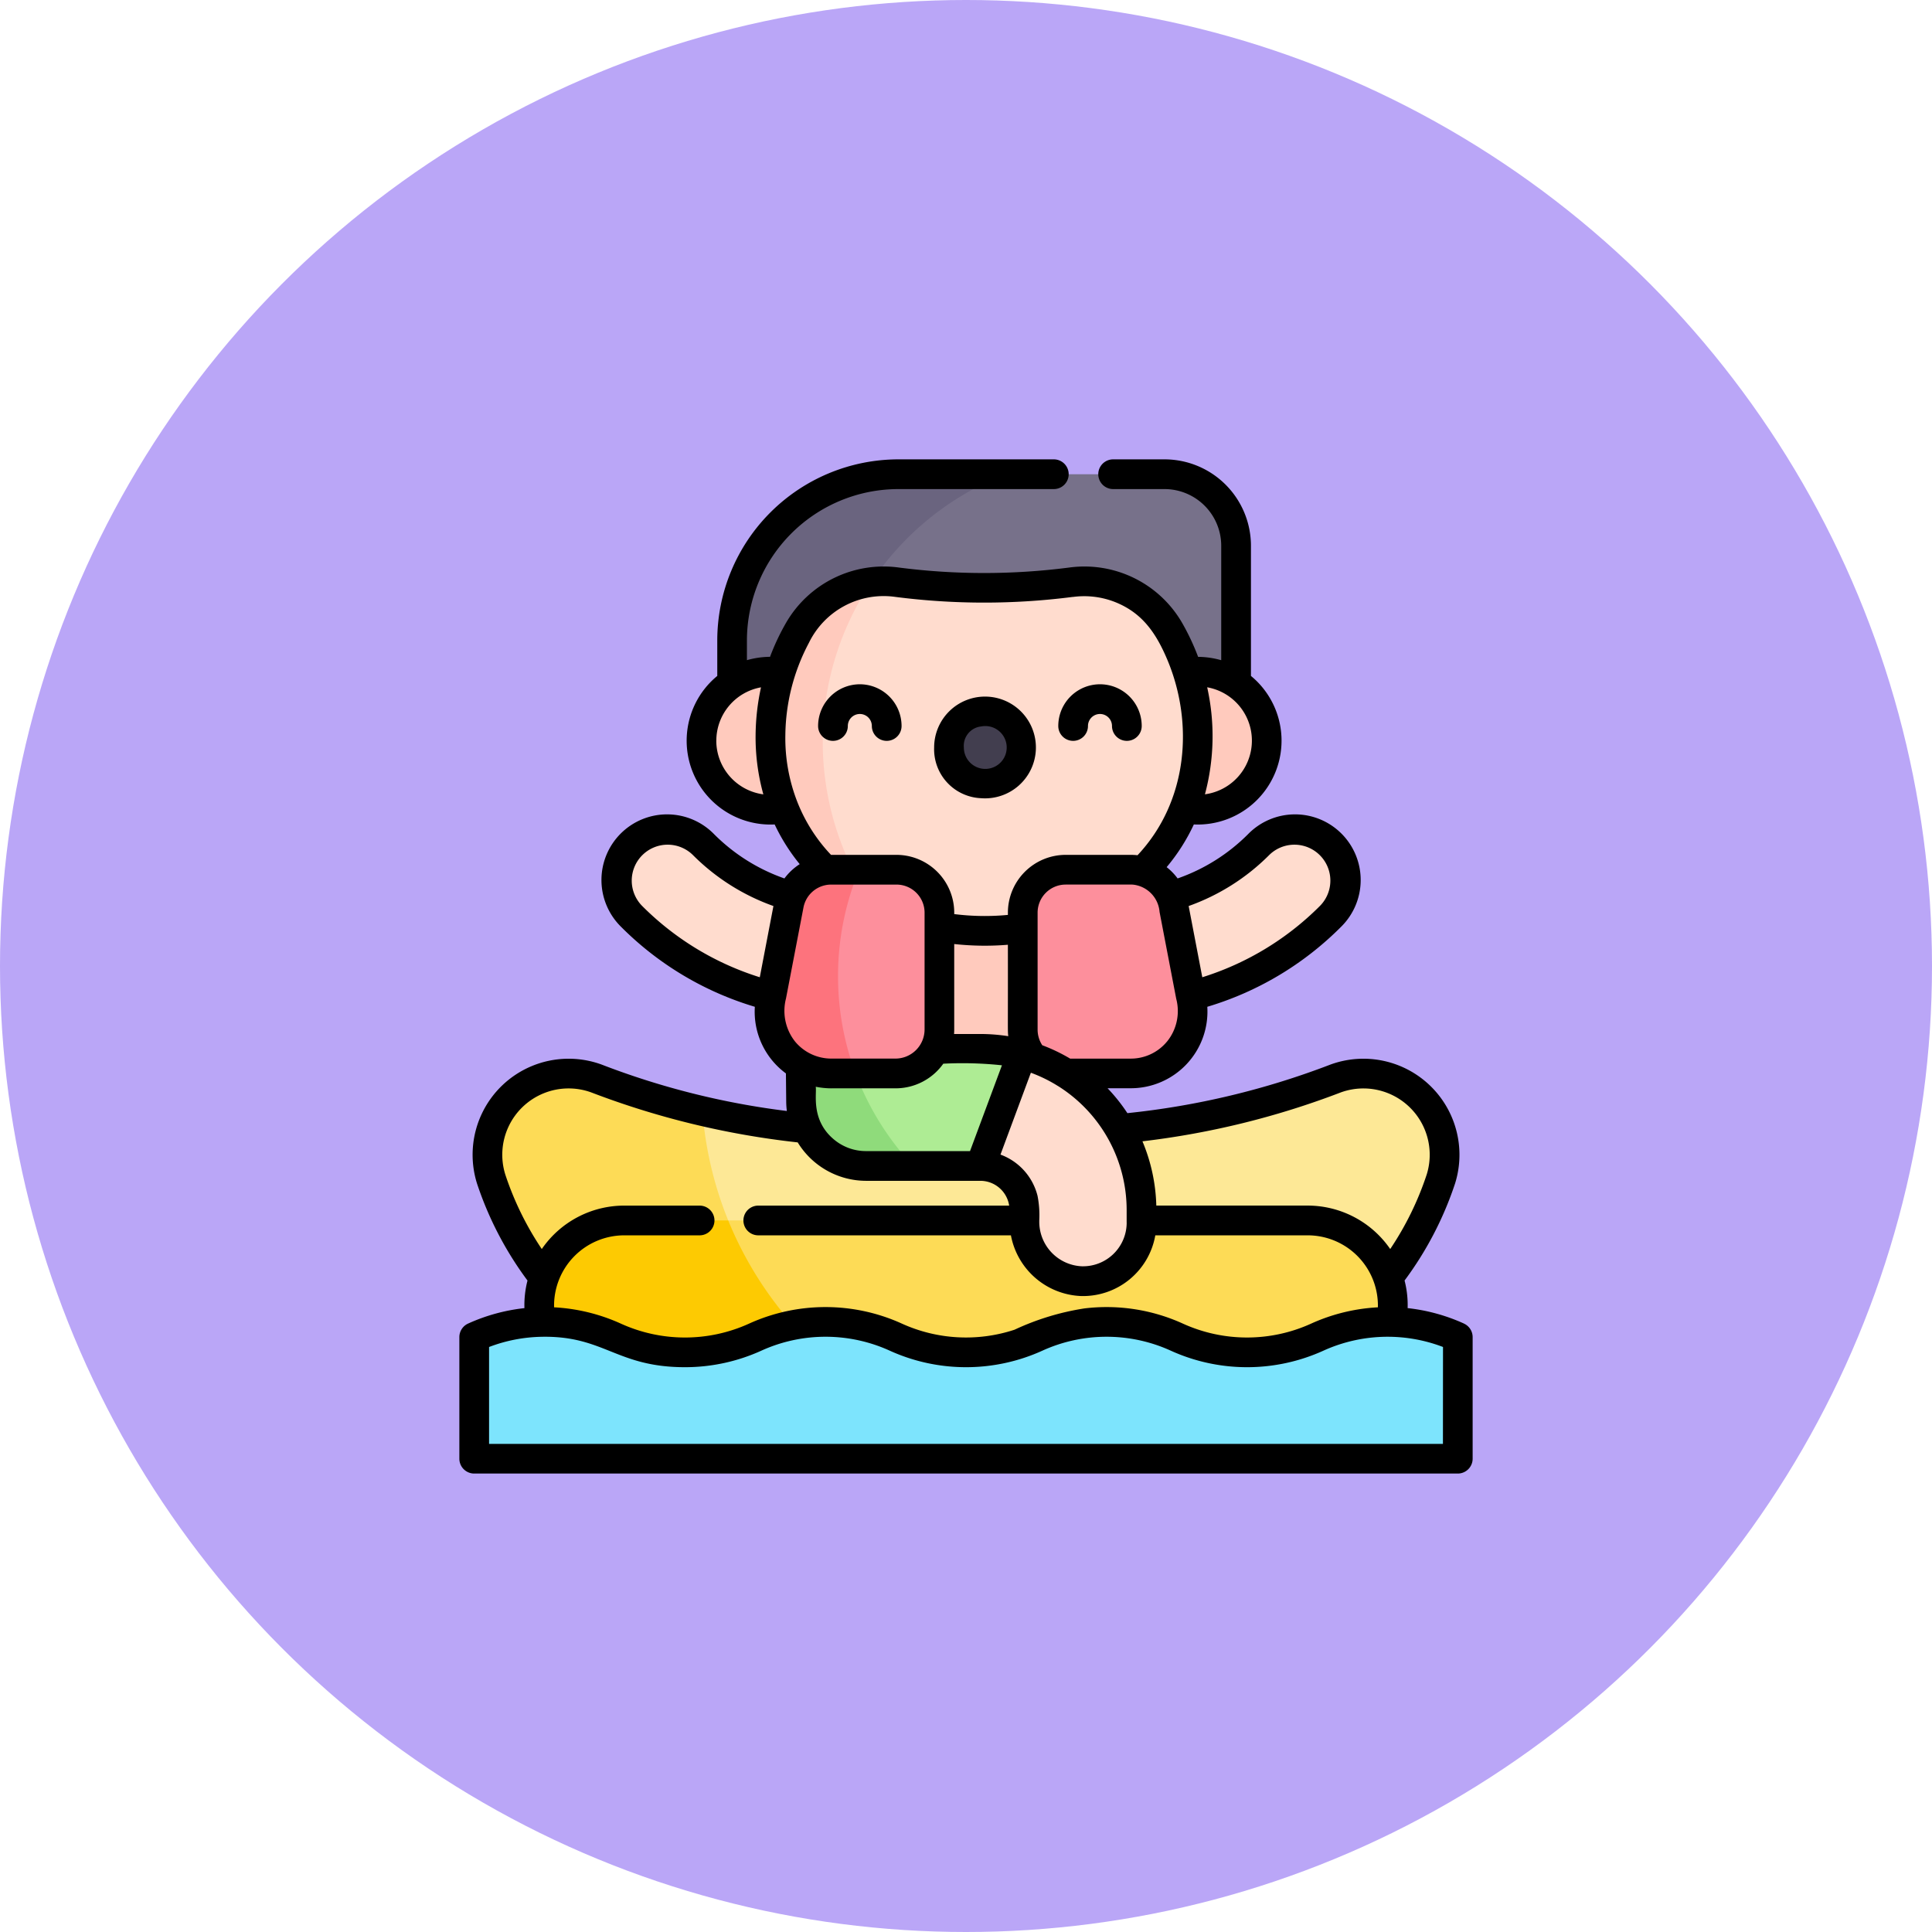 <svg xmlns="http://www.w3.org/2000/svg" width="143" height="143" viewBox="0 0 143 143">
  <g id="Grupo_96612" data-name="Grupo 96612" transform="translate(-1077 -3353)">
    <circle id="Elipse_6667" data-name="Elipse 6667" cx="71.5" cy="71.5" r="71.5" transform="translate(1077 3353)" fill="#baa6f7"/>
    <g id="recreacion" transform="translate(1110.76 3387)">
      <g id="Grupo_96118" data-name="Grupo 96118" transform="translate(1.339 1.1)">
        <path id="Trazado_129254" data-name="Trazado 129254" d="M220.448,207.154h12.524v15.081h-12.6Z" transform="translate(-189.194 -177.88)" fill="#ffcabd"/>
        <path id="Trazado_129255" data-name="Trazado 129255" d="M83.482,311.82l-.083-.083a5.937,5.937,0,0,0-6.255-1.357c-3.57,1.313-11.2,4.315-27.362,4.315s-23.792-3-27.362-4.315a5.937,5.937,0,0,0-6.255,1.357l-.083.083a5.925,5.925,0,0,0-1.443,6.01c1.231,3.822,4.471,9.942,13,15.632H71.923c8.531-5.691,11.772-11.81,13-15.632A5.924,5.924,0,0,0,83.482,311.82Z" transform="translate(-13.381 -265.655)" fill="#fde896"/>
        <path id="Trazado_129256" data-name="Trazado 129256" d="M30.275,312.788a58,58,0,0,1-7.854-2.408,5.937,5.937,0,0,0-6.255,1.357l-.083.083a5.925,5.925,0,0,0-1.443,6.01c1.231,3.822,4.471,9.942,13,15.632h14.98A27.042,27.042,0,0,1,30.275,312.788Z" transform="translate(-13.382 -265.655)" fill="#fddb56"/>
        <path id="Trazado_129257" data-name="Trazado 129257" d="M97.448,384.2h-50.6a6.287,6.287,0,0,0,0,12.574h50.6a6.287,6.287,0,0,0,0-12.574Z" transform="translate(-35.746 -328.971)" fill="#fddb56"/>
        <path id="Trazado_129258" data-name="Trazado 129258" d="M169.922,7.5H150.215a12.3,12.3,0,0,0-12.3,12.3V26.2h37.308V12.8A5.3,5.3,0,0,0,169.922,7.5Z" transform="translate(-118.824 -7.5)" fill="#77718a"/>
        <circle id="Elipse_6689" data-name="Elipse 6689" cx="5.109" cy="5.109" r="5.109" transform="translate(48.442 14.613)" fill="#ffcabd"/>
        <path id="Trazado_129259" data-name="Trazado 129259" d="M158.133,7.5h-7.918a12.3,12.3,0,0,0-12.3,12.3V26.2h6.743A21.274,21.274,0,0,1,158.133,7.5Z" transform="translate(-118.824 -7.5)" fill="#6a647f"/>
        <path id="Trazado_129260" data-name="Trazado 129260" d="M186.833,65.226a7.3,7.3,0,0,0-7.3-3.575,50.325,50.325,0,0,1-12.843,0,7.288,7.288,0,0,0-7.285,3.552,15.731,15.731,0,0,0-2.1,7.745c-.075,8.657,6.929,14.384,15.585,14.5,8.835.123,16.036-5.558,16.036-14.365A15.734,15.734,0,0,0,186.833,65.226Z" transform="translate(-135.372 -53.655)" fill="#ffdcce"/>
        <path id="Trazado_129261" data-name="Trazado 129261" d="M135.2,85.908a21.267,21.267,0,0,1-.183-23.888,7.26,7.26,0,0,0-5.347,3.554A15.72,15.72,0,0,0,128.3,68.7a4.465,4.465,0,0,0-.731-.057,5.109,5.109,0,0,0,0,10.217,4.232,4.232,0,0,0,.988-.109A13.865,13.865,0,0,0,135.2,85.908Z" transform="translate(-105.64 -54.026)" fill="#ffcabd"/>
        <g id="Grupo_96115" data-name="Grupo 96115" transform="translate(35.143 17.57)">
          <g id="Grupo_96114" data-name="Grupo 96114">
            <ellipse id="Elipse_6690" data-name="Elipse 6690" cx="2.372" cy="2.655" rx="2.372" ry="2.655" fill="#423e4f"/>
          </g>
        </g>
        <path id="Trazado_129262" data-name="Trazado 129262" d="M265.927,311.844v.933a4.334,4.334,0,0,1-4.455,4.332,4.394,4.394,0,0,1-4.212-4.423v-.842A3.262,3.262,0,0,0,254,308.583l-1.588-4.95,4.664-3.316a11.931,11.931,0,0,1,8.853,11.528Z" transform="translate(-216.536 -257.384)" fill="#ffdcce"/>
        <path id="Trazado_129263" data-name="Trazado 129263" d="M188.831,297.98l-3.076,8.266h-8.471a4.8,4.8,0,0,1-4.8-4.753l-.04-3.915h13.313A11.868,11.868,0,0,1,188.831,297.98Z" transform="translate(-148.293 -255.046)" fill="#aeec94"/>
        <g id="Grupo_96116" data-name="Grupo 96116" transform="translate(10.562 26.325)">
          <path id="Trazado_129264" data-name="Trazado 129264" d="M96.68,200.007a22.211,22.211,0,0,1-15.809-6.548,3.759,3.759,0,1,1,5.316-5.316,14.742,14.742,0,0,0,10.493,4.346Z" transform="translate(-79.77 -187.042)" fill="#ffdcce"/>
        </g>
        <g id="Grupo_96117" data-name="Grupo 96117" transform="translate(47.559 26.325)">
          <path id="Trazado_129265" data-name="Trazado 129265" d="M332.1,200.007a22.211,22.211,0,0,0,15.809-6.548,3.759,3.759,0,1,0-5.316-5.316,14.742,14.742,0,0,1-10.493,4.346Z" transform="translate(-332.103 -187.042)" fill="#ffdcce"/>
        </g>
        <path id="Trazado_129266" data-name="Trazado 129266" d="M175.938,297.578h-3.495l.04,3.915a4.8,4.8,0,0,0,4.8,4.753h3.505A20.48,20.48,0,0,1,175.938,297.578Z" transform="translate(-148.294 -255.046)" fill="#8fdb7b"/>
        <path id="Trazado_129267" data-name="Trazado 129267" d="M166.178,207.154h-4.845a3.176,3.176,0,0,0-3.12,2.579L156.86,216.8a4.576,4.576,0,0,0,4.494,5.437H166.1a3.253,3.253,0,0,0,3.253-3.253V210.33A3.176,3.176,0,0,0,166.178,207.154Z" transform="translate(-134.924 -177.88)" fill="#fd8f9c"/>
        <path id="Trazado_129268" data-name="Trazado 129268" d="M287.822,207.154h4.845a3.176,3.176,0,0,1,3.12,2.579l1.353,7.065a4.576,4.576,0,0,1-4.494,5.437H287.9a3.253,3.253,0,0,1-3.253-3.253V210.33A3.176,3.176,0,0,1,287.822,207.154Z" transform="translate(-244.045 -177.88)" fill="#fd8f9c"/>
        <path id="Trazado_129269" data-name="Trazado 129269" d="M161.855,215.031a20.449,20.449,0,0,1,1.568-7.877h-2.089a3.176,3.176,0,0,0-3.12,2.578l-1.353,7.065a4.576,4.576,0,0,0,4.494,5.437h1.8A20.46,20.46,0,0,1,161.855,215.031Z" transform="translate(-134.925 -177.88)" fill="#fd737d"/>
        <path id="Trazado_129270" data-name="Trazado 129270" d="M54.546,384.2h-7.7a6.287,6.287,0,1,0,0,12.573h18.14A27.149,27.149,0,0,1,54.546,384.2Z" transform="translate(-35.746 -328.971)" fill="#fdca02"/>
        <path id="Trazado_129271" data-name="Trazado 129271" d="M80.538,436.544a12.563,12.563,0,0,0-10.4,0,12.563,12.563,0,0,1-10.4,0,12.563,12.563,0,0,0-10.4,0,12.563,12.563,0,0,1-10.4,0,12.563,12.563,0,0,0-10.4,0,12.563,12.563,0,0,1-10.4,0,12.563,12.563,0,0,0-10.4,0v9h72.8v-9Z" transform="translate(-7.737 -372.676)" fill="#7de4fd"/>
      </g>
      <g id="Grupo_96119" data-name="Grupo 96119" transform="translate(0.24 0)">
        <path id="Trazado_129272" data-name="Trazado 129272" d="M243.393,127.345a3.766,3.766,0,1,0-3.472-3.754A3.626,3.626,0,0,0,243.393,127.345Zm0-5.309a1.586,1.586,0,1,1-1.273,1.555A1.437,1.437,0,0,1,243.393,122.035Z" transform="translate(-204.779 -102.265)"/>
        <path id="Trazado_129273" data-name="Trazado 129273" d="M184.429,113.546a3.092,3.092,0,0,0-3.088,3.088,1.1,1.1,0,1,0,2.2,0,.889.889,0,0,1,1.778,0,1.1,1.1,0,1,0,2.2,0A3.092,3.092,0,0,0,184.429,113.546Z" transform="translate(-154.788 -96.898)"/>
        <path id="Trazado_129274" data-name="Trazado 129274" d="M303.669,117.734a1.1,1.1,0,0,0,1.1-1.1.889.889,0,1,1,1.778,0,1.1,1.1,0,0,0,2.2,0,3.088,3.088,0,1,0-6.176,0A1.1,1.1,0,0,0,303.669,117.734Z" transform="translate(-258.241 -96.898)"/>
        <path id="Trazado_129275" data-name="Trazado 129275" d="M74.6,63.967a13.656,13.656,0,0,0-4.172-1.145,7.267,7.267,0,0,0-.227-2.042,25.443,25.443,0,0,0,3.734-7.17,7.109,7.109,0,0,0-9.208-8.819,58.762,58.762,0,0,1-15.041,3.6,13.091,13.091,0,0,0-1.468-1.843H49.94A5.674,5.674,0,0,0,55.6,40.519a23.425,23.425,0,0,0,9.882-5.9,4.859,4.859,0,1,0-6.871-6.871,13.762,13.762,0,0,1-5.208,3.271,4.3,4.3,0,0,0-.812-.836,14.253,14.253,0,0,0,2.013-3.16,6.206,6.206,0,0,0,4.227-10.993V6.4a6.4,6.4,0,0,0-6.4-6.4h-3.8a1.1,1.1,0,0,0,0,2.2h3.8a4.2,4.2,0,0,1,4.2,4.2v8.466a6.423,6.423,0,0,0-1.711-.248,17.427,17.427,0,0,0-1.169-2.49,8.354,8.354,0,0,0-8.4-4.117,49.183,49.183,0,0,1-12.549,0A8.345,8.345,0,0,0,24.42,12.1a17,17,0,0,0-1.185,2.515,6.428,6.428,0,0,0-1.71.248V13.4A11.218,11.218,0,0,1,32.73,2.2H44.24a1.1,1.1,0,1,0,0-2.2H32.73a13.419,13.419,0,0,0-13.4,13.4V16.03a6.206,6.206,0,0,0,4.248,10.993,14.272,14.272,0,0,0,1.854,2.938A4.293,4.293,0,0,0,24.3,31.019,13.764,13.764,0,0,1,19.1,27.748a4.859,4.859,0,1,0-6.871,6.871,23.425,23.425,0,0,0,9.882,5.9,5.666,5.666,0,0,0,2.3,4.932l.022,2.107a5.873,5.873,0,0,0,.047.674,57.711,57.711,0,0,1-13.719-3.44A7.109,7.109,0,0,0,1.55,53.611a25.435,25.435,0,0,0,3.734,7.17,7.274,7.274,0,0,0-.227,2.042A13.657,13.657,0,0,0,.885,63.967a1.1,1.1,0,0,0-.645,1v9a1.1,1.1,0,0,0,1.1,1.1h72.8a1.1,1.1,0,0,0,1.1-1.1v-9a1.1,1.1,0,0,0-.645-1ZM50.8,50.476a60.9,60.9,0,0,0,14.683-3.62,4.909,4.909,0,0,1,6.356,6.081,22.557,22.557,0,0,1-2.7,5.513,7.424,7.424,0,0,0-6.1-3.217H51.826A13.147,13.147,0,0,0,50.8,50.476Zm-1.167,6.018a3.231,3.231,0,0,1-3.3,3.232h-.025A3.3,3.3,0,0,1,43.163,56.4v-.07a7.457,7.457,0,0,0-.128-1.82,4.384,4.384,0,0,0-2.743-3.051l0,0L42.542,45.4a10.792,10.792,0,0,1,2.008.986l.025.013a10.84,10.84,0,0,1,5.056,9.163c0,.047,0,.949,0,.934ZM38.8,42.532H36.856c.012-.16.012-.315.012-.33V35.874a20.932,20.932,0,0,0,3.972.054c.011,6.426-.024,6.3.028,6.767A13.661,13.661,0,0,0,38.8,42.532Zm13.817.561a3.466,3.466,0,0,1-2.68,1.262H45.449a12.933,12.933,0,0,0-2.064-.99A2.118,2.118,0,0,1,43.04,42.2V33.55a2.079,2.079,0,0,1,2.077-2.077h4.845c.055,0,.11,0,.164.007a2.206,2.206,0,0,1,1.941,2.02L53.3,39.924h0A3.58,3.58,0,0,1,52.619,43.093ZM60.169,29.3a2.659,2.659,0,0,1,3.761,3.761,21.239,21.239,0,0,1-8.7,5.272l-.885-4.621-.125-.651A15.968,15.968,0,0,0,60.169,29.3Zm-4.744-4.508a16.627,16.627,0,0,0,.166-7.921,4.009,4.009,0,0,1-.166,7.921ZM45.647,10.186a6.235,6.235,0,0,1,3.16.389c1.981.8,3,2.277,3.837,4.262,1.97,4.694,1.528,10.486-2.208,14.464a4.734,4.734,0,0,0-.475-.027H45.117a4.281,4.281,0,0,0-4.276,4.276v.168a18.061,18.061,0,0,1-3.972-.06V33.55a4.281,4.281,0,0,0-4.276-4.276H27.749a12.162,12.162,0,0,1-2.468-3.855,12.943,12.943,0,0,1-.912-5.017,14.879,14.879,0,0,1,1.743-6.821,6.154,6.154,0,0,1,6.4-3.4,51.371,51.371,0,0,0,13.136,0ZM19.26,20.821a4.016,4.016,0,0,1,3.307-3.947,17.2,17.2,0,0,0-.4,3.509,15.783,15.783,0,0,0,.574,4.413,4.015,4.015,0,0,1-3.484-3.975ZM13.779,29.3a2.658,2.658,0,0,1,3.761,0,15.968,15.968,0,0,0,5.947,3.761l-.43,2.243-.58,3.029a21.239,21.239,0,0,1-8.7-5.271,2.662,2.662,0,0,1,0-3.761ZM24.412,39.925h0l1.3-6.765a2.087,2.087,0,0,1,2.04-1.686h4.845a2.079,2.079,0,0,1,2.077,2.077V42.2h0a2.158,2.158,0,0,1-2.153,2.153H27.764a3.478,3.478,0,0,1-2.675-1.261,3.661,3.661,0,0,1-.678-3.168Zm3.357,6.629H32.52a4.331,4.331,0,0,0,3.539-1.823,27.443,27.443,0,0,1,4.341.119L38.038,51.2H30.331a3.685,3.685,0,0,1-2.341-.84c-1.755-1.44-1.283-3.394-1.372-3.923a5.959,5.959,0,0,0,1.152.118ZM6.341,58.45a22.547,22.547,0,0,1-2.7-5.513A4.909,4.909,0,0,1,10,46.856a61.45,61.45,0,0,0,15.283,3.7A5.942,5.942,0,0,0,30.331,53.4H38.8a2.16,2.16,0,0,1,2.135,1.835H22.365a1.1,1.1,0,1,0,0,2.2h18.7a5.509,5.509,0,0,0,5.186,4.493,5.432,5.432,0,0,0,5.5-4.493H63.042a5.2,5.2,0,0,1,5.185,5.328,13.7,13.7,0,0,0-4.942,1.207,11.467,11.467,0,0,1-9.49,0,13.643,13.643,0,0,0-7.28-1.127,19.073,19.073,0,0,0-5.18,1.577,11.479,11.479,0,0,1-8.34-.45,13.669,13.669,0,0,0-11.311,0,11.461,11.461,0,0,1-9.49,0,13.717,13.717,0,0,0-4.942-1.207,5.2,5.2,0,0,1,5.185-5.328h5.585a1.1,1.1,0,1,0,0-2.2H12.438A7.4,7.4,0,0,0,6.341,58.45Zm66.7,14.421H2.439V65.7A11.455,11.455,0,0,1,6.3,64.945c4.664-.1,5.543,2.25,10.644,2.25a13.659,13.659,0,0,0,5.655-1.226,11.468,11.468,0,0,1,9.49,0,13.66,13.66,0,0,0,11.311,0,11.471,11.471,0,0,1,9.49,0,13.659,13.659,0,0,0,11.311,0,11.481,11.481,0,0,1,8.845-.27Z" transform="translate(-0.24 0)"/>
      </g>
    </g>
  </g>
</svg>
